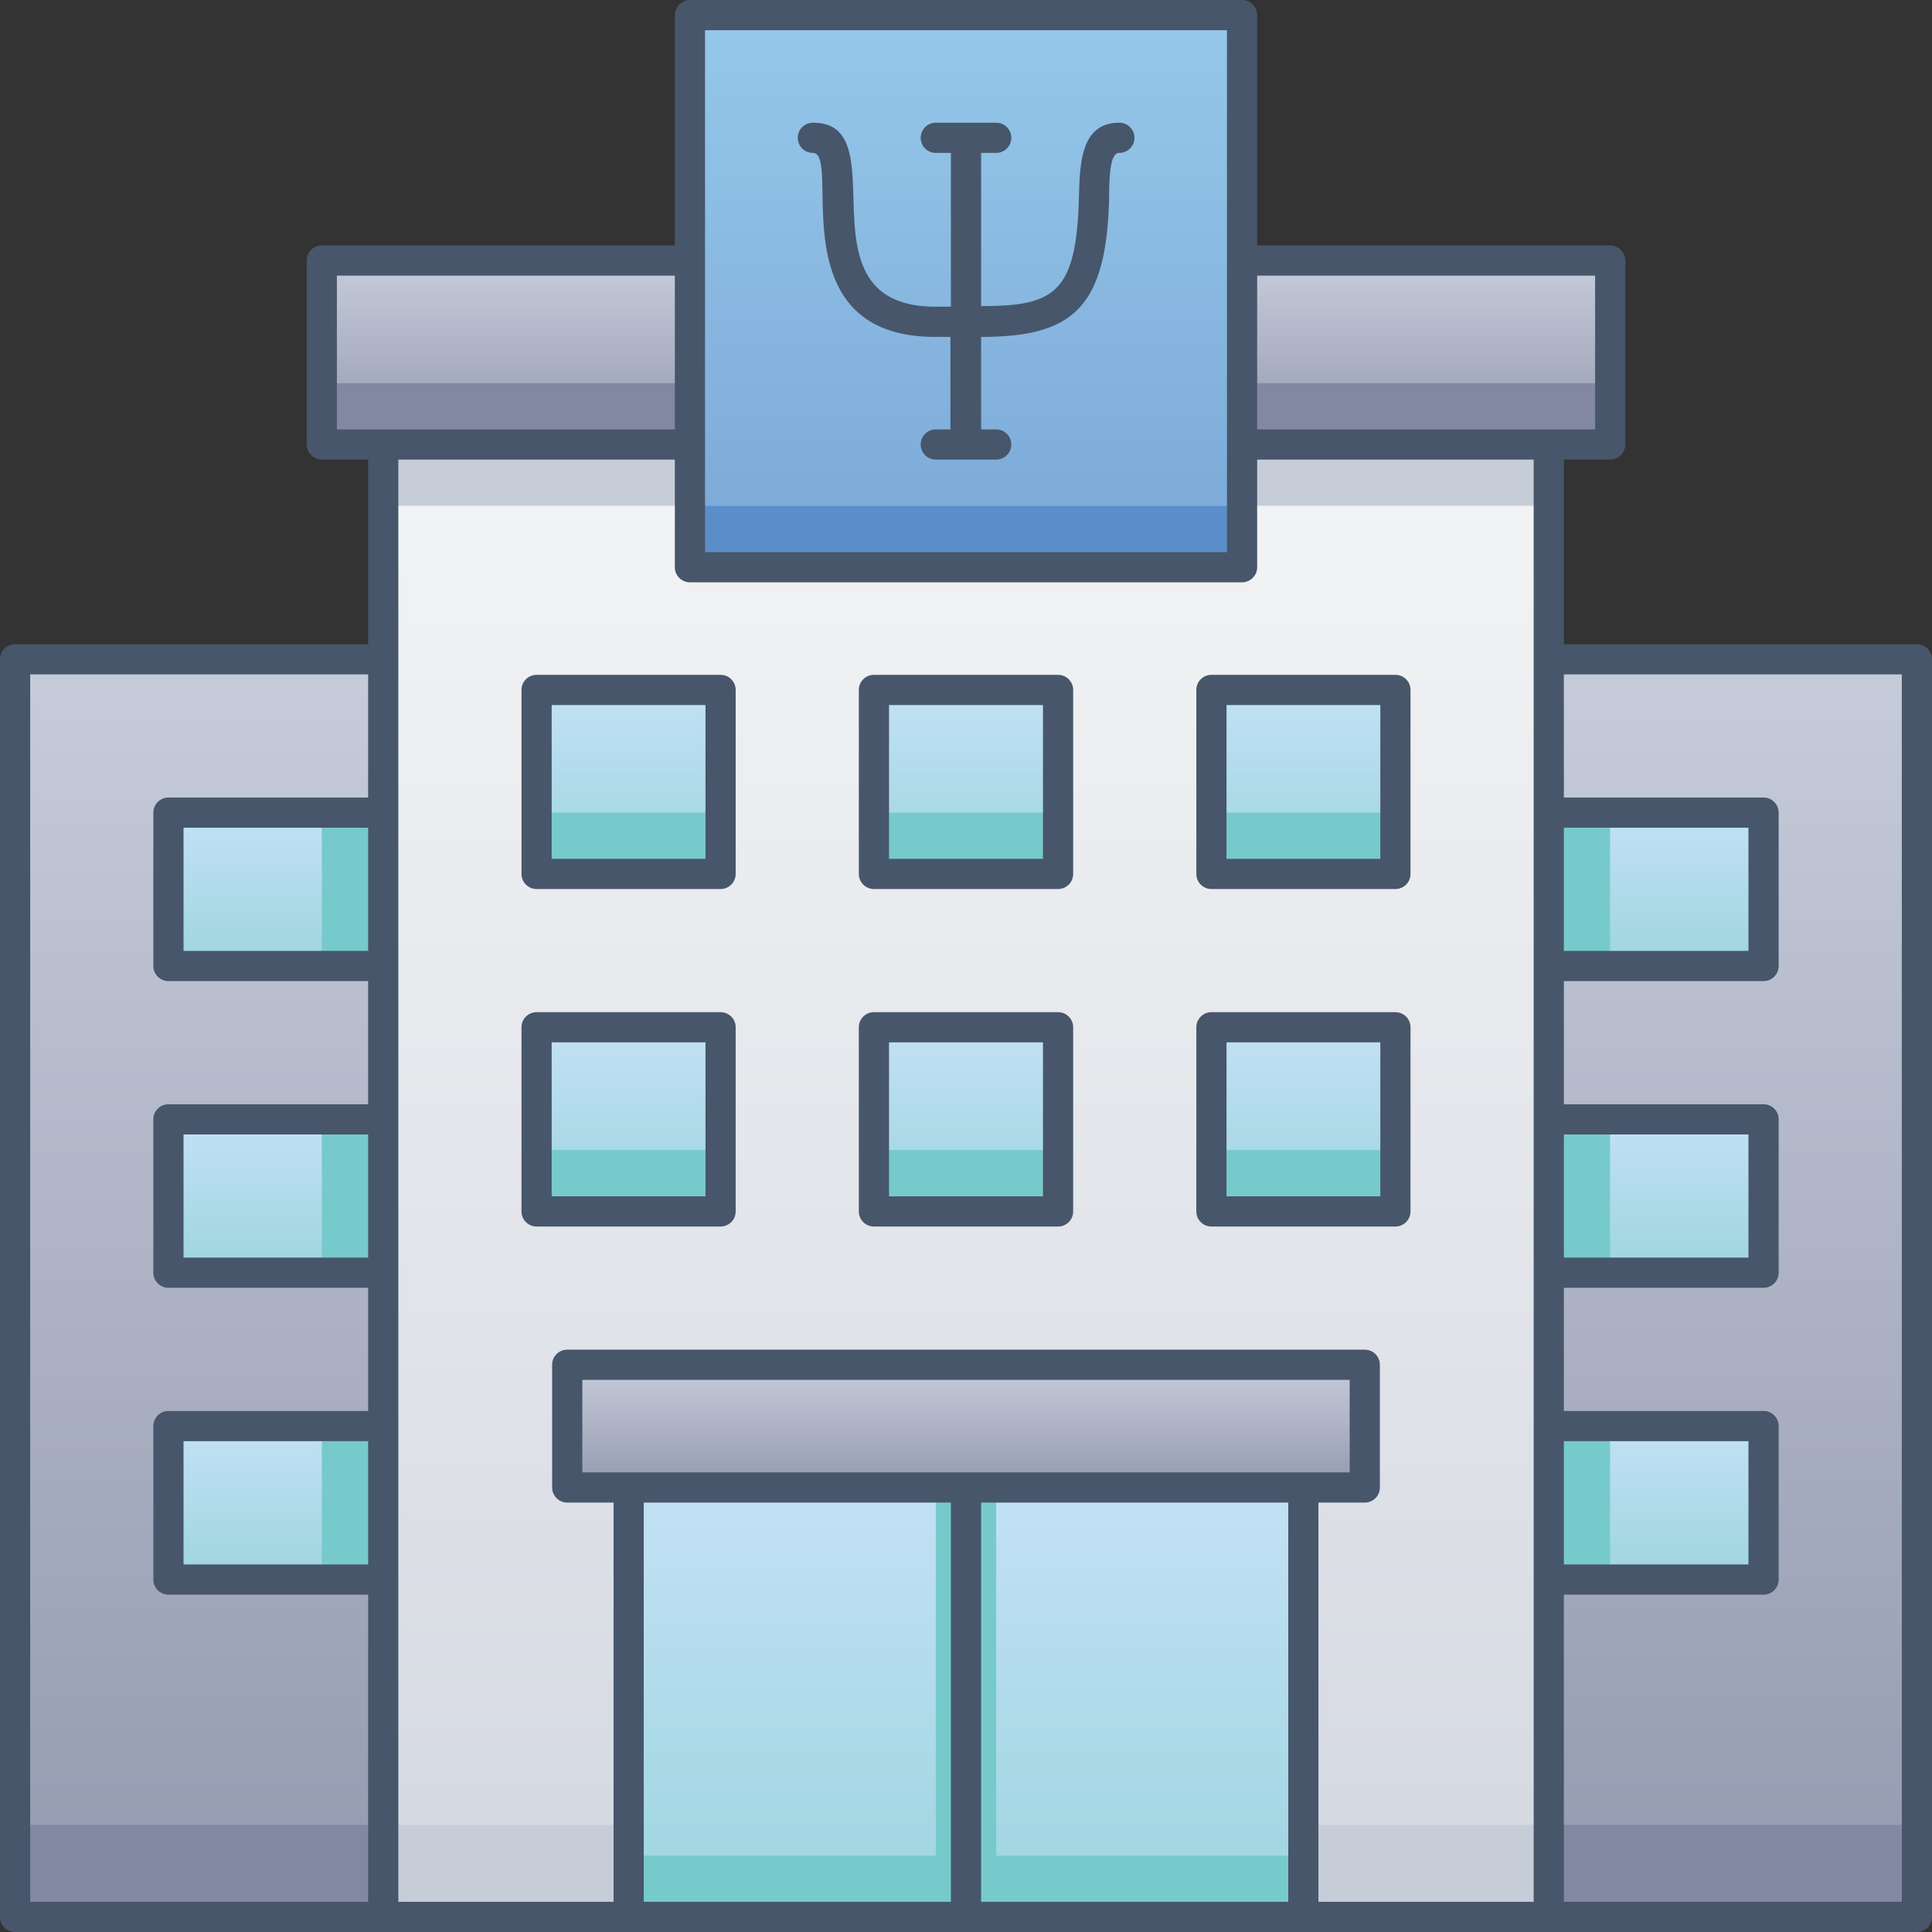 <svg xmlns="http://www.w3.org/2000/svg" xmlns:xlink="http://www.w3.org/1999/xlink" viewBox="0 0 128 128"><rect x="0" y="0" width="128" height="128" fill="#333333" stroke="none"/><defs><style>.cls-1{fill:url(#linear-gradient);}.cls-2{fill:#c7cdd8;}.cls-3{fill:url(#linear-gradient-2);}.cls-4{fill:url(#linear-gradient-3);}.cls-5{fill:#8288a1;}.cls-6{fill:url(#linear-gradient-4);}.cls-7{fill:#77cacb;}.cls-8{fill:url(#linear-gradient-5);}.cls-9{fill:url(#linear-gradient-6);}.cls-10{fill:url(#linear-gradient-7);}.cls-11{fill:url(#linear-gradient-8);}.cls-12{fill:url(#linear-gradient-9);}.cls-13{fill:#5b8dc9;}.cls-14{fill:url(#linear-gradient-10);}.cls-15{fill:url(#linear-gradient-11);}.cls-16{fill:url(#linear-gradient-12);}.cls-17{fill:url(#linear-gradient-13);}.cls-18{fill:url(#linear-gradient-14);}.cls-19{fill:url(#linear-gradient-15);}.cls-20{fill:url(#linear-gradient-16);}.cls-21{fill:url(#linear-gradient-17);}.cls-22{fill:url(#linear-gradient-18);}.cls-23{fill:url(#linear-gradient-19);}.cls-24{fill:url(#linear-gradient-20);}.cls-25{fill:#47566a;}</style><linearGradient id="linear-gradient" x1="64" y1="127" x2="64" y2="29.45" gradientUnits="userSpaceOnUse"><stop offset="0" stop-color="#d4d8e1"/><stop offset="1" stop-color="#f3f4f5"/></linearGradient><linearGradient id="linear-gradient-2" x1="114.81" y1="127" x2="114.81" y2="43.68" gradientUnits="userSpaceOnUse"><stop offset="0" stop-color="#949aaf"/><stop offset="1" stop-color="#c6ccda"/></linearGradient><linearGradient id="linear-gradient-3" x1="13.19" x2="13.19" y2="43.68" xlink:href="#linear-gradient-2"/><linearGradient id="linear-gradient-4" x1="64" y1="127" x2="64" y2="98.55" gradientUnits="userSpaceOnUse"><stop offset="0" stop-color="#9dd5df"/><stop offset="1" stop-color="#c3e1f5"/></linearGradient><linearGradient id="linear-gradient-5" x1="33.52" y1="29.45" x2="33.52" y2="17.26" xlink:href="#linear-gradient-2"/><linearGradient id="linear-gradient-6" x1="94.48" y1="29.45" x2="94.48" y2="17.26" xlink:href="#linear-gradient-2"/><linearGradient id="linear-gradient-7" x1="86.35" y1="57.9" x2="86.35" y2="45.71" xlink:href="#linear-gradient-4"/><linearGradient id="linear-gradient-8" y1="57.9" y2="45.71" xlink:href="#linear-gradient-4"/><linearGradient id="linear-gradient-9" x1="64" y1="37.58" x2="64" y2="1" gradientUnits="userSpaceOnUse"><stop offset="0" stop-color="#7aa8d7"/><stop offset="1" stop-color="#96c8ea"/></linearGradient><linearGradient id="linear-gradient-10" x1="41.65" y1="57.9" x2="41.65" y2="45.71" xlink:href="#linear-gradient-4"/><linearGradient id="linear-gradient-11" x1="86.35" y1="80.26" x2="86.35" y2="68.06" xlink:href="#linear-gradient-4"/><linearGradient id="linear-gradient-12" y1="80.26" y2="68.06" xlink:href="#linear-gradient-4"/><linearGradient id="linear-gradient-13" x1="41.65" y1="80.26" x2="41.65" y2="68.06" xlink:href="#linear-gradient-4"/><linearGradient id="linear-gradient-14" x1="64" y1="98.55" x2="64" y2="90.42" xlink:href="#linear-gradient-2"/><linearGradient id="linear-gradient-15" x1="109.73" y1="84.32" x2="109.73" y2="74.16" xlink:href="#linear-gradient-4"/><linearGradient id="linear-gradient-16" x1="109.73" y1="64" x2="109.73" y2="53.84" xlink:href="#linear-gradient-4"/><linearGradient id="linear-gradient-17" x1="109.73" y1="104.65" x2="109.73" y2="94.48" xlink:href="#linear-gradient-4"/><linearGradient id="linear-gradient-18" x1="18.27" y1="84.32" x2="18.27" y2="74.16" xlink:href="#linear-gradient-4"/><linearGradient id="linear-gradient-19" x1="18.27" y1="64" x2="18.27" y2="53.84" xlink:href="#linear-gradient-4"/><linearGradient id="linear-gradient-20" x1="18.27" y1="104.65" x2="18.27" y2="94.48" xlink:href="#linear-gradient-4"/></defs><title>Clinic</title><g id="Clinic"><rect class="cls-1" x="25.39" y="29.45" width="77.23" height="97.55"/><path class="cls-2" d="M25.39,120.9V127h77.22v-6.1"/><rect class="cls-3" x="102.61" y="43.68" width="24.39" height="83.32"/><rect class="cls-4" x="1" y="43.68" width="24.39" height="83.32"/><rect class="cls-5" x="102.61" y="120.9" width="24.39" height="6.1"/><rect class="cls-5" x="1" y="120.9" width="24.39" height="6.1"/><rect class="cls-6" x="41.65" y="98.55" width="44.71" height="28.45"/><rect class="cls-7" x="41.65" y="122.94" width="44.71" height="4.06"/><path class="cls-7" d="M66,98.55V127H62V98.55A2,2,0,0,1,66,98.55Z"/><rect class="cls-8" x="21.32" y="17.26" width="24.39" height="12.19"/><rect class="cls-9" x="82.29" y="17.26" width="24.39" height="12.19"/><rect class="cls-5" x="21.32" y="25.39" width="24.39" height="4.06"/><rect class="cls-5" x="82.29" y="25.39" width="24.39" height="4.06"/><rect class="cls-2" x="25.39" y="29.45" width="20.32" height="4.06"/><rect class="cls-2" x="82.29" y="29.45" width="20.32" height="4.06"/><rect class="cls-10" x="80.26" y="45.71" width="12.19" height="12.19"/><rect class="cls-11" x="57.9" y="45.71" width="12.19" height="12.19"/><rect class="cls-12" x="45.71" y="1" width="36.58" height="36.58"/><rect class="cls-13" x="45.71" y="33.52" width="36.58" height="4.06"/><rect class="cls-14" x="35.55" y="45.71" width="12.19" height="12.19"/><rect class="cls-15" x="80.26" y="68.06" width="12.19" height="12.19"/><rect class="cls-16" x="57.9" y="68.06" width="12.19" height="12.19"/><rect class="cls-17" x="35.55" y="68.06" width="12.19" height="12.19"/><rect class="cls-7" x="80.26" y="76.19" width="12.19" height="4.06"/><rect class="cls-7" x="57.9" y="76.19" width="12.19" height="4.06"/><rect class="cls-7" x="35.55" y="76.19" width="12.19" height="4.06"/><rect class="cls-7" x="80.26" y="53.84" width="12.19" height="4.06"/><rect class="cls-7" x="57.9" y="53.84" width="12.19" height="4.06"/><rect class="cls-7" x="35.55" y="53.84" width="12.19" height="4.06"/><rect class="cls-18" x="37.58" y="90.42" width="52.84" height="8.13"/><rect class="cls-19" x="102.61" y="74.16" width="14.23" height="10.16"/><rect class="cls-20" x="102.61" y="53.84" width="14.23" height="10.16"/><rect class="cls-21" x="102.61" y="94.48" width="14.23" height="10.16"/><rect class="cls-22" x="11.16" y="74.16" width="14.23" height="10.16"/><rect class="cls-23" x="11.16" y="53.84" width="14.23" height="10.16"/><rect class="cls-7" x="21.32" y="53.84" width="4.06" height="10.16"/><rect class="cls-7" x="21.32" y="74.16" width="4.06" height="10.16"/><rect class="cls-24" x="11.16" y="94.48" width="14.23" height="10.16"/><rect class="cls-7" x="21.32" y="94.48" width="4.06" height="10.16"/><rect class="cls-7" x="102.61" y="53.84" width="4.06" height="10.16"/><rect class="cls-7" x="102.61" y="74.16" width="4.06" height="10.16"/><rect class="cls-7" x="102.61" y="94.48" width="4.06" height="10.16"/><path class="cls-25" d="M53.84,10.13c2,0-2.38,12.19,8.13,12.19h1v6.13H62a1,1,0,0,0,0,2H66a1,1,0,0,0,0-2H65V22.32c6,0,8.28-1.85,8.48-9.09,0-2.15.17-3.1.68-3.1a1,1,0,0,0,0-2c-2.55,0-2.62,2.68-2.68,5-.17,6.33-1.66,7.15-6.48,7.15V10.13h1a1,1,0,0,0,0-2H62a1,1,0,0,0,0,2h1V20.32H62c-9.35,0-2.39-12.19-8.13-12.19A1,1,0,0,0,53.84,10.13Z"/><path class="cls-25" d="M80.26,58.9H92.45a1,1,0,0,0,1-1V45.71a1,1,0,0,0-1-1H80.26a1,1,0,0,0-1,1V57.9A1,1,0,0,0,80.26,58.9Zm1-12.19H91.45V56.9H81.26Z"/><path class="cls-25" d="M57.9,58.9H70.1a1,1,0,0,0,1-1V45.71a1,1,0,0,0-1-1H57.9a1,1,0,0,0-1,1V57.9A1,1,0,0,0,57.9,58.9Zm1-12.19H69.1V56.9H58.9Z"/><path class="cls-25" d="M35.55,58.9H47.74a1,1,0,0,0,1-1V45.71a1,1,0,0,0-1-1H35.55a1,1,0,0,0-1,1V57.9A1,1,0,0,0,35.55,58.9Zm1-12.19H46.74V56.9H36.55Z"/><path class="cls-25" d="M80.26,81.26H92.45a1,1,0,0,0,1-1V68.06a1,1,0,0,0-1-1H80.26a1,1,0,0,0-1,1v12.2A1,1,0,0,0,80.26,81.26Zm1-12.2H91.45v10.2H81.26Z"/><path class="cls-25" d="M57.9,81.26H70.1a1,1,0,0,0,1-1V68.06a1,1,0,0,0-1-1H57.9a1,1,0,0,0-1,1v12.2A1,1,0,0,0,57.9,81.26Zm1-12.2H69.1v10.2H58.9Z"/><path class="cls-25" d="M48.74,80.26V68.06a1,1,0,0,0-1-1H35.55a1,1,0,0,0-1,1v12.2a1,1,0,0,0,1,1H47.74A1,1,0,0,0,48.74,80.26Zm-2-1H36.55V69.06H46.74Z"/><path class="cls-25" d="M127,42.68H103.61V30.45h3.07a1,1,0,0,0,1-1V17.26a1,1,0,0,0-1-1H83.29V1a1,1,0,0,0-1-1H45.71a1,1,0,0,0-1,1V16.26H21.32a1,1,0,0,0-1,1V29.45a1,1,0,0,0,1,1h3.07V42.68H1a1,1,0,0,0-1,1V127a1,1,0,0,0,1,1H127a1,1,0,0,0,1-1V43.68A1,1,0,0,0,127,42.68ZM103.61,54.84h12.23V63H103.61Zm0,20.32h12.23v8.16H103.61Zm0,20.32h12.23v8.17H103.61Zm2.07-77.22V28.45H83.29V18.26ZM46.71,2H81.29V36.58H46.71ZM22.32,18.26H44.71V28.45H22.32Zm2.07,85.39H12.16V95.48H24.39Zm0-20.33H12.16V75.16H24.39Zm0-20.32H12.16V54.84H24.39ZM2,44.68H24.39v8.16H11.16a1,1,0,0,0-1,1V64a1,1,0,0,0,1,1H24.39v8.16H11.16a1,1,0,0,0-1,1V84.32a1,1,0,0,0,1,1H24.39v8.16H11.16a1,1,0,0,0-1,1v10.17a1,1,0,0,0,1,1H24.39V126H2ZM26.39,30.45H44.71v7.13a1,1,0,0,0,1,1H82.29a1,1,0,0,0,1-1V30.45h18.32V126H87.35V99.55h3.07a1,1,0,0,0,1-1V90.42a1,1,0,0,0-1-1H37.58a1,1,0,0,0-1,1v8.13a1,1,0,0,0,1,1h3.07V126H26.39Zm12.19,67.1V91.42H89.42v6.13Zm4.07,2H63V126H42.65ZM65,126V99.55H85.35V126Zm61,0H103.61V105.65h13.23a1,1,0,0,0,1-1V94.48a1,1,0,0,0-1-1H103.61V85.32h13.23a1,1,0,0,0,1-1V74.16a1,1,0,0,0-1-1H103.61V65h13.23a1,1,0,0,0,1-1V53.84a1,1,0,0,0-1-1H103.61V44.68H126Z"/></g></svg>